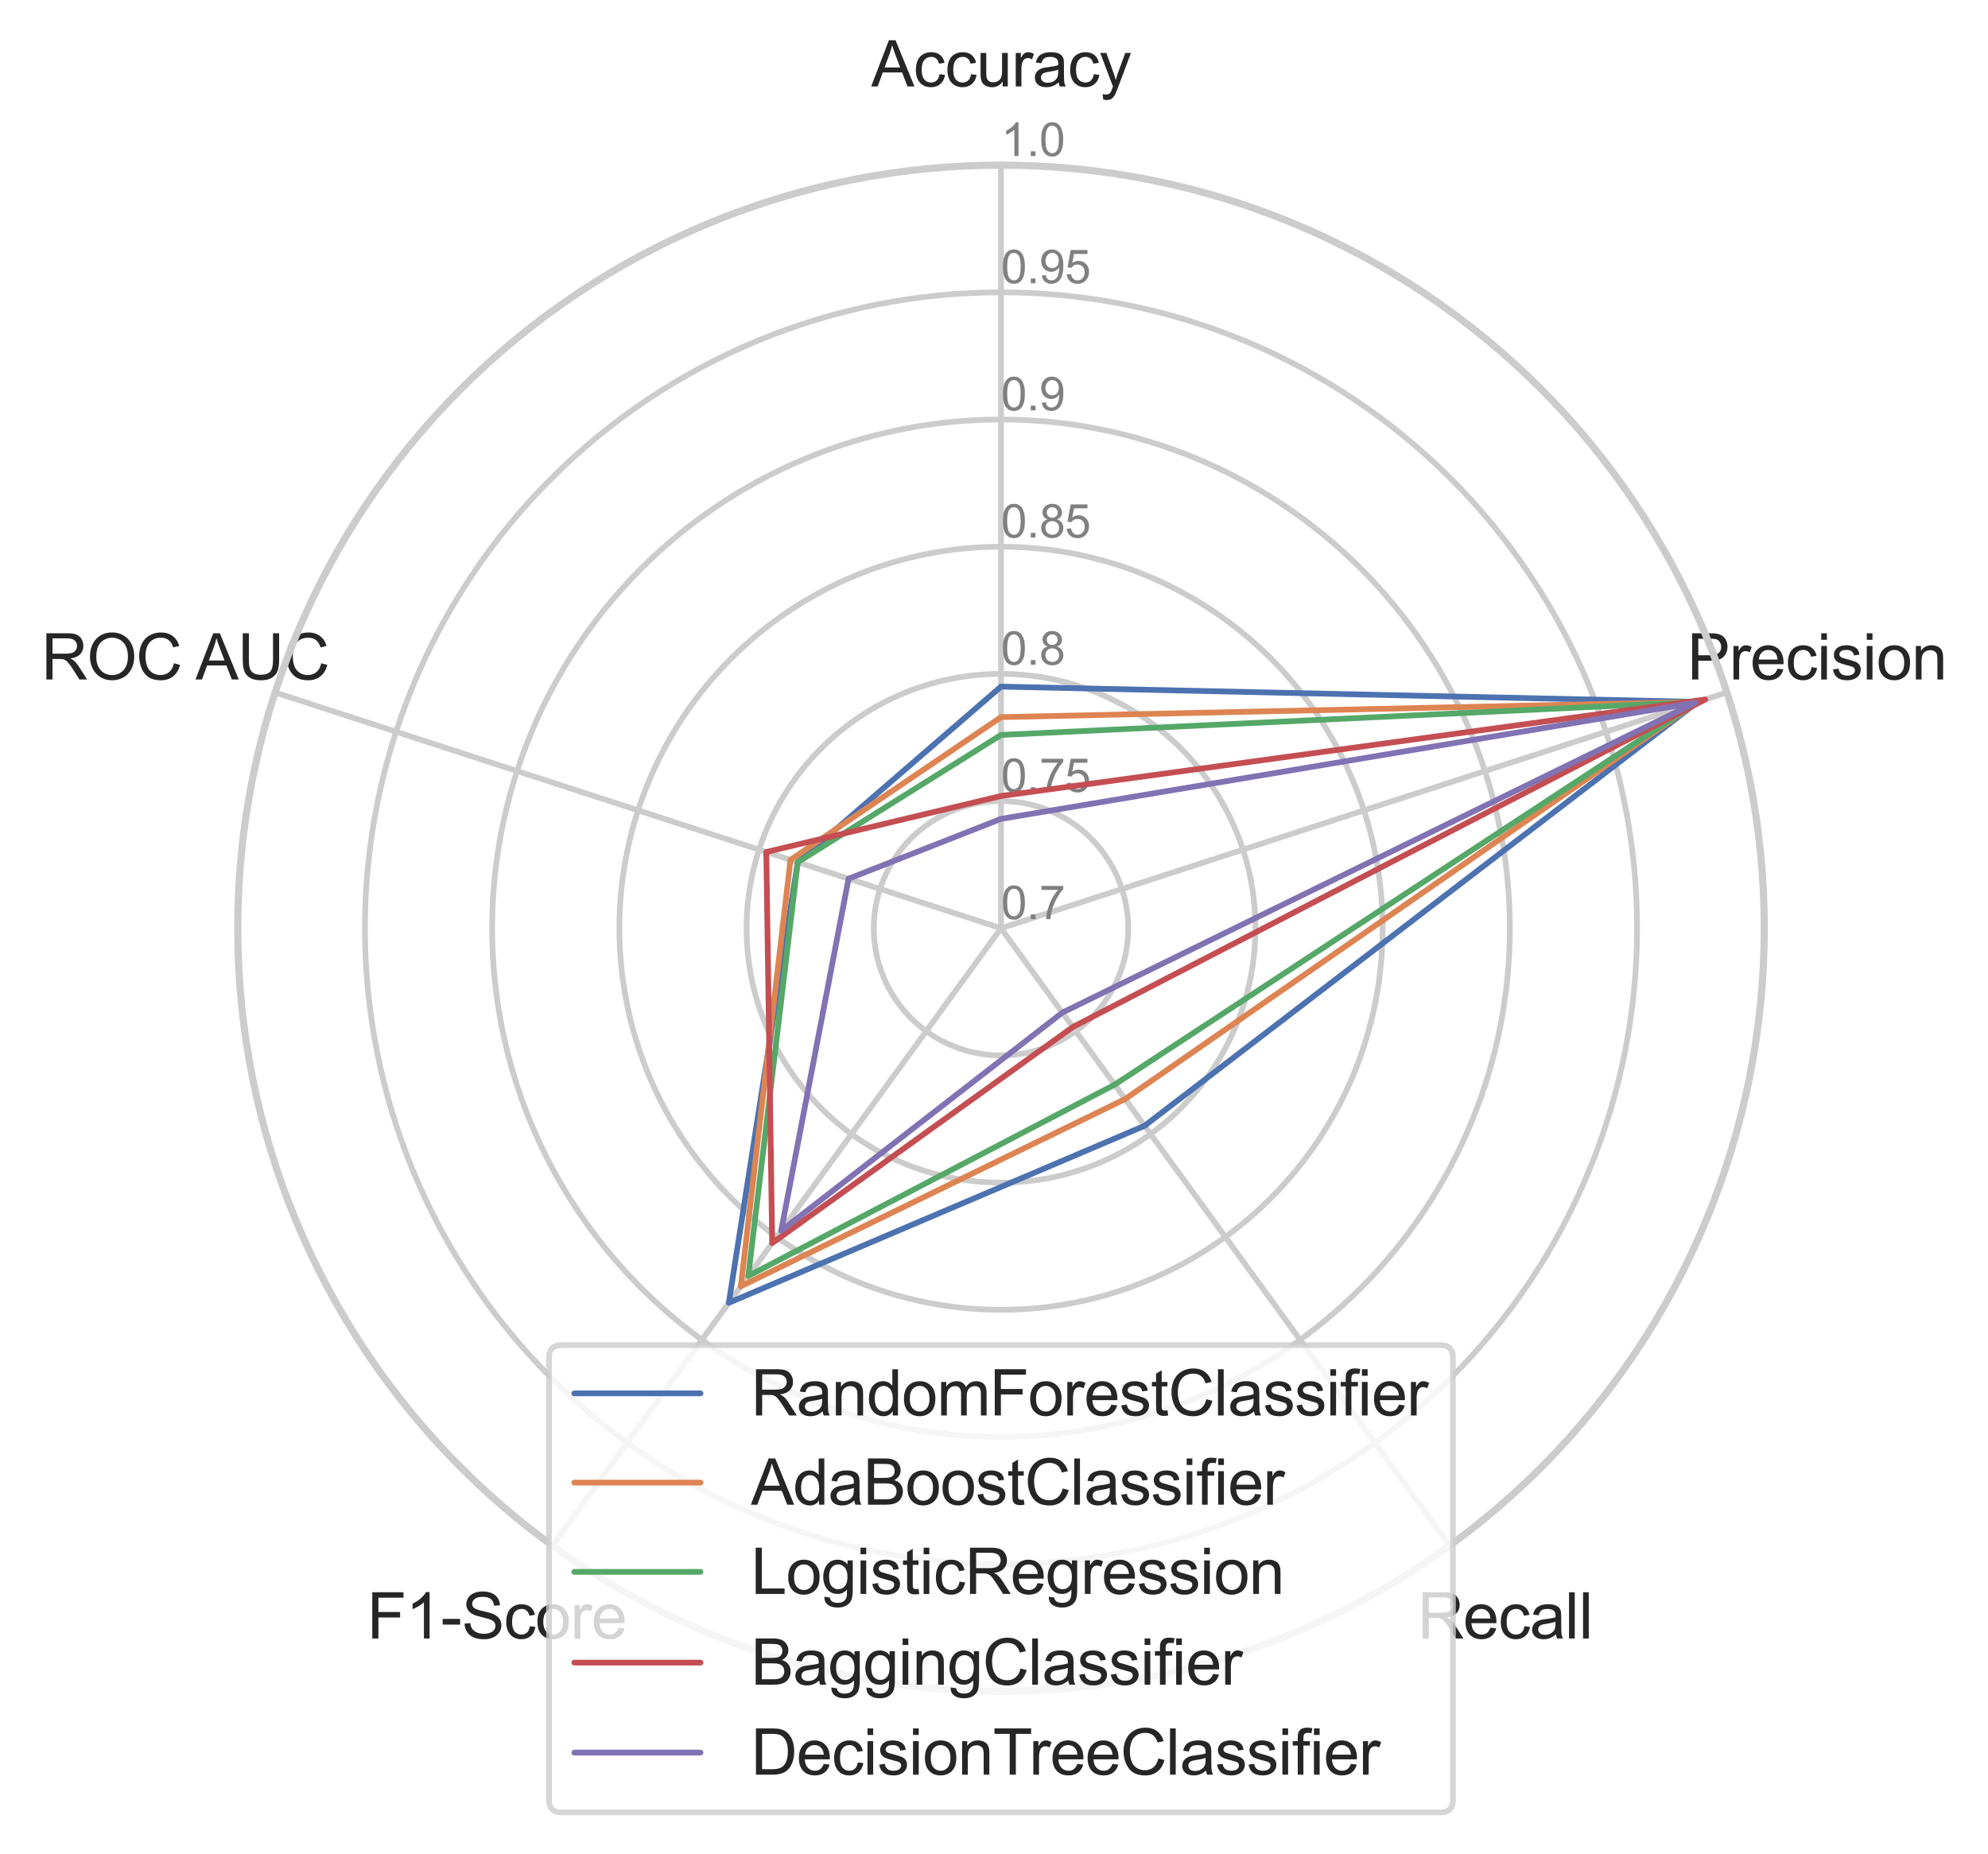<?xml version="1.0" encoding="utf-8" standalone="no"?>
<!DOCTYPE svg PUBLIC "-//W3C//DTD SVG 1.1//EN"
  "http://www.w3.org/Graphics/SVG/1.1/DTD/svg11.dtd">
<svg xmlns:xlink="http://www.w3.org/1999/xlink" width="346.552pt" height="323.218pt" viewBox="0 0 346.552 323.218" xmlns="http://www.w3.org/2000/svg" version="1.1">
 <defs>
  <style type="text/css">*{stroke-linejoin: round; stroke-linecap: butt}</style>
 </defs>
 <g id="figure_1">
  <g id="patch_1">
   <path d="M -0 323.218 
L 346.552 323.218 
L 346.552 0 
L -0 0 
z
" style="fill: #ffffff"/>
  </g>
  <g id="axes_1">
   <g id="patch_2">
    <path d="M 307.552 161.85 
C 307.552 144.378 304.111 127.075 297.424 110.932 
C 290.738 94.789 280.936 80.121 268.581 67.766 
C 256.226 55.41 241.557 45.609 225.415 38.923 
C 209.272 32.236 191.969 28.794 174.496 28.794 
C 157.024 28.794 139.721 32.236 123.578 38.923 
C 107.435 45.609 92.767 55.41 80.412 67.766 
C 68.057 80.121 58.255 94.789 51.569 110.932 
C 44.882 127.075 41.44 144.378 41.44 161.85 
C 41.44 179.323 44.882 196.626 51.569 212.769 
C 58.255 228.911 68.057 243.58 80.412 255.935 
C 92.767 268.29 107.435 278.092 123.578 284.778 
C 139.721 291.465 157.024 294.906 174.496 294.906 
C 191.969 294.906 209.272 291.465 225.415 284.778 
C 241.557 278.092 256.226 268.29 268.581 255.935 
C 280.936 243.58 290.738 228.911 297.424 212.769 
C 304.111 196.626 307.552 179.323 307.552 161.85 
M 174.496 161.85 
C 174.496 161.85 174.496 161.85 174.496 161.85 
C 174.496 161.85 174.496 161.85 174.496 161.85 
C 174.496 161.85 174.496 161.85 174.496 161.85 
C 174.496 161.85 174.496 161.85 174.496 161.85 
C 174.496 161.85 174.496 161.85 174.496 161.85 
C 174.496 161.85 174.496 161.85 174.496 161.85 
C 174.496 161.85 174.496 161.85 174.496 161.85 
C 174.496 161.85 174.496 161.85 174.496 161.85 
C 174.496 161.85 174.496 161.85 174.496 161.85 
C 174.496 161.85 174.496 161.85 174.496 161.85 
C 174.496 161.85 174.496 161.85 174.496 161.85 
C 174.496 161.85 174.496 161.85 174.496 161.85 
C 174.496 161.85 174.496 161.85 174.496 161.85 
C 174.496 161.85 174.496 161.85 174.496 161.85 
C 174.496 161.85 174.496 161.85 174.496 161.85 
C 174.496 161.85 174.496 161.85 174.496 161.85 
M 307.552 161.85 
z
" style="fill: #ffffff"/>
   </g>
   <g id="matplotlib.axis_1">
    <g id="xtick_1">
     <g id="line2d_1">
      <path d="M 174.496 161.85 
L 174.496 28.794 
" clip-path="url(#p4071a02abb)" style="fill: none; stroke: #cccccc; stroke-linecap: round"/>
     </g>
     <g id="text_1">
      <!-- Accuracy -->
      <g style="fill: #262626" transform="translate(151.879 15.074)scale(0.11 -0.11)">
       <defs>
        <path id="ArialMT-41" d="M -9 0 
L 1750 4581 
L 2403 4581 
L 4278 0 
L 3588 0 
L 3053 1388 
L 1138 1388 
L 634 0 
L -9 0 
z
M 1313 1881 
L 2866 1881 
L 2388 3150 
Q 2169 3728 2063 4100 
Q 1975 3659 1816 3225 
L 1313 1881 
z
" transform="scale(0.016)"/>
        <path id="ArialMT-63" d="M 2588 1216 
L 3141 1144 
Q 3050 572 2676 248 
Q 2303 -75 1759 -75 
Q 1078 -75 664 370 
Q 250 816 250 1647 
Q 250 2184 428 2587 
Q 606 2991 970 3192 
Q 1334 3394 1763 3394 
Q 2303 3394 2647 3120 
Q 2991 2847 3088 2344 
L 2541 2259 
Q 2463 2594 2264 2762 
Q 2066 2931 1784 2931 
Q 1359 2931 1093 2626 
Q 828 2322 828 1663 
Q 828 994 1084 691 
Q 1341 388 1753 388 
Q 2084 388 2306 591 
Q 2528 794 2588 1216 
z
" transform="scale(0.016)"/>
        <path id="ArialMT-75" d="M 2597 0 
L 2597 488 
Q 2209 -75 1544 -75 
Q 1250 -75 995 37 
Q 741 150 617 320 
Q 494 491 444 738 
Q 409 903 409 1263 
L 409 3319 
L 972 3319 
L 972 1478 
Q 972 1038 1006 884 
Q 1059 663 1231 536 
Q 1403 409 1656 409 
Q 1909 409 2131 539 
Q 2353 669 2445 892 
Q 2538 1116 2538 1541 
L 2538 3319 
L 3100 3319 
L 3100 0 
L 2597 0 
z
" transform="scale(0.016)"/>
        <path id="ArialMT-72" d="M 416 0 
L 416 3319 
L 922 3319 
L 922 2816 
Q 1116 3169 1280 3281 
Q 1444 3394 1641 3394 
Q 1925 3394 2219 3213 
L 2025 2691 
Q 1819 2813 1613 2813 
Q 1428 2813 1281 2702 
Q 1134 2591 1072 2394 
Q 978 2094 978 1738 
L 978 0 
L 416 0 
z
" transform="scale(0.016)"/>
        <path id="ArialMT-61" d="M 2588 409 
Q 2275 144 1986 34 
Q 1697 -75 1366 -75 
Q 819 -75 525 192 
Q 231 459 231 875 
Q 231 1119 342 1320 
Q 453 1522 633 1644 
Q 813 1766 1038 1828 
Q 1203 1872 1538 1913 
Q 2219 1994 2541 2106 
Q 2544 2222 2544 2253 
Q 2544 2597 2384 2738 
Q 2169 2928 1744 2928 
Q 1347 2928 1158 2789 
Q 969 2650 878 2297 
L 328 2372 
Q 403 2725 575 2942 
Q 747 3159 1072 3276 
Q 1397 3394 1825 3394 
Q 2250 3394 2515 3294 
Q 2781 3194 2906 3042 
Q 3031 2891 3081 2659 
Q 3109 2516 3109 2141 
L 3109 1391 
Q 3109 606 3145 398 
Q 3181 191 3288 0 
L 2700 0 
Q 2613 175 2588 409 
z
M 2541 1666 
Q 2234 1541 1622 1453 
Q 1275 1403 1131 1340 
Q 988 1278 909 1158 
Q 831 1038 831 891 
Q 831 666 1001 516 
Q 1172 366 1500 366 
Q 1825 366 2078 508 
Q 2331 650 2450 897 
Q 2541 1088 2541 1459 
L 2541 1666 
z
" transform="scale(0.016)"/>
        <path id="ArialMT-79" d="M 397 -1278 
L 334 -750 
Q 519 -800 656 -800 
Q 844 -800 956 -737 
Q 1069 -675 1141 -563 
Q 1194 -478 1313 -144 
Q 1328 -97 1363 -6 
L 103 3319 
L 709 3319 
L 1400 1397 
Q 1534 1031 1641 628 
Q 1738 1016 1872 1384 
L 2581 3319 
L 3144 3319 
L 1881 -56 
Q 1678 -603 1566 -809 
Q 1416 -1088 1222 -1217 
Q 1028 -1347 759 -1347 
Q 597 -1347 397 -1278 
z
" transform="scale(0.016)"/>
       </defs>
       <use xlink:href="#ArialMT-41"/>
       <use xlink:href="#ArialMT-63" x="66.699"/>
       <use xlink:href="#ArialMT-63" x="116.699"/>
       <use xlink:href="#ArialMT-75" x="166.699"/>
       <use xlink:href="#ArialMT-72" x="222.314"/>
       <use xlink:href="#ArialMT-61" x="255.615"/>
       <use xlink:href="#ArialMT-63" x="311.23"/>
       <use xlink:href="#ArialMT-79" x="361.23"/>
      </g>
     </g>
    </g>
    <g id="xtick_2">
     <g id="line2d_2">
      <path d="M 174.496 161.85 
L 301.04 120.734 
" clip-path="url(#p4071a02abb)" style="fill: none; stroke: #cccccc; stroke-linecap: round"/>
     </g>
     <g id="text_2">
      <!-- Precision -->
      <g style="fill: #262626" transform="translate(294.113 118.479)scale(0.11 -0.11)">
       <defs>
        <path id="ArialMT-50" d="M 494 0 
L 494 4581 
L 2222 4581 
Q 2678 4581 2919 4538 
Q 3256 4481 3484 4323 
Q 3713 4166 3852 3881 
Q 3991 3597 3991 3256 
Q 3991 2672 3619 2267 
Q 3247 1863 2275 1863 
L 1100 1863 
L 1100 0 
L 494 0 
z
M 1100 2403 
L 2284 2403 
Q 2872 2403 3119 2622 
Q 3366 2841 3366 3238 
Q 3366 3525 3220 3729 
Q 3075 3934 2838 4000 
Q 2684 4041 2272 4041 
L 1100 4041 
L 1100 2403 
z
" transform="scale(0.016)"/>
        <path id="ArialMT-65" d="M 2694 1069 
L 3275 997 
Q 3138 488 2766 206 
Q 2394 -75 1816 -75 
Q 1088 -75 661 373 
Q 234 822 234 1631 
Q 234 2469 665 2931 
Q 1097 3394 1784 3394 
Q 2450 3394 2872 2941 
Q 3294 2488 3294 1666 
Q 3294 1616 3291 1516 
L 816 1516 
Q 847 969 1125 678 
Q 1403 388 1819 388 
Q 2128 388 2347 550 
Q 2566 713 2694 1069 
z
M 847 1978 
L 2700 1978 
Q 2663 2397 2488 2606 
Q 2219 2931 1791 2931 
Q 1403 2931 1139 2672 
Q 875 2413 847 1978 
z
" transform="scale(0.016)"/>
        <path id="ArialMT-69" d="M 425 3934 
L 425 4581 
L 988 4581 
L 988 3934 
L 425 3934 
z
M 425 0 
L 425 3319 
L 988 3319 
L 988 0 
L 425 0 
z
" transform="scale(0.016)"/>
        <path id="ArialMT-73" d="M 197 991 
L 753 1078 
Q 800 744 1014 566 
Q 1228 388 1613 388 
Q 2000 388 2187 545 
Q 2375 703 2375 916 
Q 2375 1106 2209 1216 
Q 2094 1291 1634 1406 
Q 1016 1563 777 1677 
Q 538 1791 414 1992 
Q 291 2194 291 2438 
Q 291 2659 392 2848 
Q 494 3038 669 3163 
Q 800 3259 1026 3326 
Q 1253 3394 1513 3394 
Q 1903 3394 2198 3281 
Q 2494 3169 2634 2976 
Q 2775 2784 2828 2463 
L 2278 2388 
Q 2241 2644 2061 2787 
Q 1881 2931 1553 2931 
Q 1166 2931 1000 2803 
Q 834 2675 834 2503 
Q 834 2394 903 2306 
Q 972 2216 1119 2156 
Q 1203 2125 1616 2013 
Q 2213 1853 2448 1751 
Q 2684 1650 2818 1456 
Q 2953 1263 2953 975 
Q 2953 694 2789 445 
Q 2625 197 2315 61 
Q 2006 -75 1616 -75 
Q 969 -75 630 194 
Q 291 463 197 991 
z
" transform="scale(0.016)"/>
        <path id="ArialMT-6f" d="M 213 1659 
Q 213 2581 725 3025 
Q 1153 3394 1769 3394 
Q 2453 3394 2887 2945 
Q 3322 2497 3322 1706 
Q 3322 1066 3130 698 
Q 2938 331 2570 128 
Q 2203 -75 1769 -75 
Q 1072 -75 642 372 
Q 213 819 213 1659 
z
M 791 1659 
Q 791 1022 1069 705 
Q 1347 388 1769 388 
Q 2188 388 2466 706 
Q 2744 1025 2744 1678 
Q 2744 2294 2464 2611 
Q 2184 2928 1769 2928 
Q 1347 2928 1069 2612 
Q 791 2297 791 1659 
z
" transform="scale(0.016)"/>
        <path id="ArialMT-6e" d="M 422 0 
L 422 3319 
L 928 3319 
L 928 2847 
Q 1294 3394 1984 3394 
Q 2284 3394 2536 3286 
Q 2788 3178 2913 3003 
Q 3038 2828 3088 2588 
Q 3119 2431 3119 2041 
L 3119 0 
L 2556 0 
L 2556 2019 
Q 2556 2363 2490 2533 
Q 2425 2703 2258 2804 
Q 2091 2906 1866 2906 
Q 1506 2906 1245 2678 
Q 984 2450 984 1813 
L 984 0 
L 422 0 
z
" transform="scale(0.016)"/>
       </defs>
       <use xlink:href="#ArialMT-50"/>
       <use xlink:href="#ArialMT-72" x="66.699"/>
       <use xlink:href="#ArialMT-65" x="100"/>
       <use xlink:href="#ArialMT-63" x="155.615"/>
       <use xlink:href="#ArialMT-69" x="205.615"/>
       <use xlink:href="#ArialMT-73" x="227.832"/>
       <use xlink:href="#ArialMT-69" x="277.832"/>
       <use xlink:href="#ArialMT-6f" x="300.049"/>
       <use xlink:href="#ArialMT-6e" x="355.664"/>
      </g>
     </g>
    </g>
    <g id="xtick_3">
     <g id="line2d_3">
      <path d="M 174.496 161.85 
L 252.705 269.495 
" clip-path="url(#p4071a02abb)" style="fill: none; stroke: #cccccc; stroke-linecap: round"/>
     </g>
     <g id="text_3">
      <!-- Recall -->
      <g style="fill: #262626" transform="translate(247.12 285.687)scale(0.11 -0.11)">
       <defs>
        <path id="ArialMT-52" d="M 503 0 
L 503 4581 
L 2534 4581 
Q 3147 4581 3465 4457 
Q 3784 4334 3975 4021 
Q 4166 3709 4166 3331 
Q 4166 2844 3850 2509 
Q 3534 2175 2875 2084 
Q 3116 1969 3241 1856 
Q 3506 1613 3744 1247 
L 4541 0 
L 3778 0 
L 3172 953 
Q 2906 1366 2734 1584 
Q 2563 1803 2427 1890 
Q 2291 1978 2150 2013 
Q 2047 2034 1813 2034 
L 1109 2034 
L 1109 0 
L 503 0 
z
M 1109 2559 
L 2413 2559 
Q 2828 2559 3062 2645 
Q 3297 2731 3419 2920 
Q 3541 3109 3541 3331 
Q 3541 3656 3305 3865 
Q 3069 4075 2559 4075 
L 1109 4075 
L 1109 2559 
z
" transform="scale(0.016)"/>
        <path id="ArialMT-6c" d="M 409 0 
L 409 4581 
L 972 4581 
L 972 0 
L 409 0 
z
" transform="scale(0.016)"/>
       </defs>
       <use xlink:href="#ArialMT-52"/>
       <use xlink:href="#ArialMT-65" x="72.217"/>
       <use xlink:href="#ArialMT-63" x="127.832"/>
       <use xlink:href="#ArialMT-61" x="177.832"/>
       <use xlink:href="#ArialMT-6c" x="233.447"/>
       <use xlink:href="#ArialMT-6c" x="255.664"/>
      </g>
     </g>
    </g>
    <g id="xtick_4">
     <g id="line2d_4">
      <path d="M 174.496 161.85 
L 96.288 269.495 
" clip-path="url(#p4071a02abb)" style="fill: none; stroke: #cccccc; stroke-linecap: round"/>
     </g>
     <g id="text_4">
      <!-- F1-Score -->
      <g style="fill: #262626" transform="translate(63.973 285.687)scale(0.11 -0.11)">
       <defs>
        <path id="ArialMT-46" d="M 525 0 
L 525 4581 
L 3616 4581 
L 3616 4041 
L 1131 4041 
L 1131 2622 
L 3281 2622 
L 3281 2081 
L 1131 2081 
L 1131 0 
L 525 0 
z
" transform="scale(0.016)"/>
        <path id="ArialMT-31" d="M 2384 0 
L 1822 0 
L 1822 3584 
Q 1619 3391 1289 3197 
Q 959 3003 697 2906 
L 697 3450 
Q 1169 3672 1522 3987 
Q 1875 4303 2022 4600 
L 2384 4600 
L 2384 0 
z
" transform="scale(0.016)"/>
        <path id="ArialMT-2d" d="M 203 1375 
L 203 1941 
L 1931 1941 
L 1931 1375 
L 203 1375 
z
" transform="scale(0.016)"/>
        <path id="ArialMT-53" d="M 288 1472 
L 859 1522 
Q 900 1178 1048 958 
Q 1197 738 1509 602 
Q 1822 466 2213 466 
Q 2559 466 2825 569 
Q 3091 672 3220 851 
Q 3350 1031 3350 1244 
Q 3350 1459 3225 1620 
Q 3100 1781 2813 1891 
Q 2628 1963 1997 2114 
Q 1366 2266 1113 2400 
Q 784 2572 623 2826 
Q 463 3081 463 3397 
Q 463 3744 659 4045 
Q 856 4347 1234 4503 
Q 1613 4659 2075 4659 
Q 2584 4659 2973 4495 
Q 3363 4331 3572 4012 
Q 3781 3694 3797 3291 
L 3216 3247 
Q 3169 3681 2898 3903 
Q 2628 4125 2100 4125 
Q 1550 4125 1298 3923 
Q 1047 3722 1047 3438 
Q 1047 3191 1225 3031 
Q 1400 2872 2139 2705 
Q 2878 2538 3153 2413 
Q 3553 2228 3743 1945 
Q 3934 1663 3934 1294 
Q 3934 928 3725 604 
Q 3516 281 3123 101 
Q 2731 -78 2241 -78 
Q 1619 -78 1198 103 
Q 778 284 539 648 
Q 300 1013 288 1472 
z
" transform="scale(0.016)"/>
       </defs>
       <use xlink:href="#ArialMT-46"/>
       <use xlink:href="#ArialMT-31" x="61.084"/>
       <use xlink:href="#ArialMT-2d" x="116.699"/>
       <use xlink:href="#ArialMT-53" x="150"/>
       <use xlink:href="#ArialMT-63" x="216.699"/>
       <use xlink:href="#ArialMT-6f" x="266.699"/>
       <use xlink:href="#ArialMT-72" x="322.314"/>
       <use xlink:href="#ArialMT-65" x="355.615"/>
      </g>
     </g>
    </g>
    <g id="xtick_5">
     <g id="line2d_5">
      <path d="M 174.496 161.85 
L 47.953 120.734 
" clip-path="url(#p4071a02abb)" style="fill: none; stroke: #cccccc; stroke-linecap: round"/>
     </g>
     <g id="text_5">
      <!-- ROC AUC -->
      <g style="fill: #262626" transform="translate(7.2 118.479)scale(0.11 -0.11)">
       <defs>
        <path id="ArialMT-4f" d="M 309 2231 
Q 309 3372 921 4017 
Q 1534 4663 2503 4663 
Q 3138 4663 3647 4359 
Q 4156 4056 4423 3514 
Q 4691 2972 4691 2284 
Q 4691 1588 4409 1038 
Q 4128 488 3612 205 
Q 3097 -78 2500 -78 
Q 1853 -78 1343 234 
Q 834 547 571 1087 
Q 309 1628 309 2231 
z
M 934 2222 
Q 934 1394 1379 917 
Q 1825 441 2497 441 
Q 3181 441 3623 922 
Q 4066 1403 4066 2288 
Q 4066 2847 3877 3264 
Q 3688 3681 3323 3911 
Q 2959 4141 2506 4141 
Q 1863 4141 1398 3698 
Q 934 3256 934 2222 
z
" transform="scale(0.016)"/>
        <path id="ArialMT-43" d="M 3763 1606 
L 4369 1453 
Q 4178 706 3683 314 
Q 3188 -78 2472 -78 
Q 1731 -78 1267 223 
Q 803 525 561 1097 
Q 319 1669 319 2325 
Q 319 3041 592 3573 
Q 866 4106 1370 4382 
Q 1875 4659 2481 4659 
Q 3169 4659 3637 4309 
Q 4106 3959 4291 3325 
L 3694 3184 
Q 3534 3684 3231 3912 
Q 2928 4141 2469 4141 
Q 1941 4141 1586 3887 
Q 1231 3634 1087 3207 
Q 944 2781 944 2328 
Q 944 1744 1114 1308 
Q 1284 872 1643 656 
Q 2003 441 2422 441 
Q 2931 441 3284 734 
Q 3638 1028 3763 1606 
z
" transform="scale(0.016)"/>
        <path id="ArialMT-20" transform="scale(0.016)"/>
        <path id="ArialMT-55" d="M 3500 4581 
L 4106 4581 
L 4106 1934 
Q 4106 1244 3950 837 
Q 3794 431 3386 176 
Q 2978 -78 2316 -78 
Q 1672 -78 1262 144 
Q 853 366 678 786 
Q 503 1206 503 1934 
L 503 4581 
L 1109 4581 
L 1109 1938 
Q 1109 1341 1220 1058 
Q 1331 775 1601 622 
Q 1872 469 2263 469 
Q 2931 469 3215 772 
Q 3500 1075 3500 1938 
L 3500 4581 
z
" transform="scale(0.016)"/>
       </defs>
       <use xlink:href="#ArialMT-52"/>
       <use xlink:href="#ArialMT-4f" x="72.217"/>
       <use xlink:href="#ArialMT-43" x="150"/>
       <use xlink:href="#ArialMT-20" x="222.217"/>
       <use xlink:href="#ArialMT-41" x="244.5"/>
       <use xlink:href="#ArialMT-55" x="311.199"/>
       <use xlink:href="#ArialMT-43" x="383.416"/>
      </g>
     </g>
    </g>
   </g>
   <g id="matplotlib.axis_2">
    <g id="ytick_1">
     <g id="line2d_6">
      <path d="M 174.496 161.85 
C 174.496 161.85 174.496 161.85 174.496 161.85 
C 174.496 161.85 174.496 161.85 174.496 161.85 
C 174.496 161.85 174.496 161.85 174.496 161.85 
C 174.496 161.85 174.496 161.85 174.496 161.85 
C 174.496 161.85 174.496 161.85 174.496 161.85 
C 174.496 161.85 174.496 161.85 174.496 161.85 
C 174.496 161.85 174.496 161.85 174.496 161.85 
C 174.496 161.85 174.496 161.85 174.496 161.85 
C 174.496 161.85 174.496 161.85 174.496 161.85 
C 174.496 161.85 174.496 161.85 174.496 161.85 
C 174.496 161.85 174.496 161.85 174.496 161.85 
C 174.496 161.85 174.496 161.85 174.496 161.85 
C 174.496 161.85 174.496 161.85 174.496 161.85 
C 174.496 161.85 174.496 161.85 174.496 161.85 
C 174.496 161.85 174.496 161.85 174.496 161.85 
C 174.496 161.85 174.496 161.85 174.496 161.85 
" clip-path="url(#p4071a02abb)" style="fill: none; stroke: #cccccc; stroke-linecap: round"/>
     </g>
     <g id="text_6">
      <!-- 0.7 -->
      <g style="fill: #808080" transform="translate(174.496 160.26)scale(0.08 -0.08)">
       <defs>
        <path id="ArialMT-30" d="M 266 2259 
Q 266 3072 433 3567 
Q 600 4063 929 4331 
Q 1259 4600 1759 4600 
Q 2128 4600 2406 4451 
Q 2684 4303 2865 4023 
Q 3047 3744 3150 3342 
Q 3253 2941 3253 2259 
Q 3253 1453 3087 958 
Q 2922 463 2592 192 
Q 2263 -78 1759 -78 
Q 1097 -78 719 397 
Q 266 969 266 2259 
z
M 844 2259 
Q 844 1131 1108 757 
Q 1372 384 1759 384 
Q 2147 384 2411 759 
Q 2675 1134 2675 2259 
Q 2675 3391 2411 3762 
Q 2147 4134 1753 4134 
Q 1366 4134 1134 3806 
Q 844 3388 844 2259 
z
" transform="scale(0.016)"/>
        <path id="ArialMT-2e" d="M 581 0 
L 581 641 
L 1222 641 
L 1222 0 
L 581 0 
z
" transform="scale(0.016)"/>
        <path id="ArialMT-37" d="M 303 3981 
L 303 4522 
L 3269 4522 
L 3269 4084 
Q 2831 3619 2401 2847 
Q 1972 2075 1738 1259 
Q 1569 684 1522 0 
L 944 0 
Q 953 541 1156 1306 
Q 1359 2072 1739 2783 
Q 2119 3494 2547 3981 
L 303 3981 
z
" transform="scale(0.016)"/>
       </defs>
       <use xlink:href="#ArialMT-30"/>
       <use xlink:href="#ArialMT-2e" x="55.615"/>
       <use xlink:href="#ArialMT-37" x="83.398"/>
      </g>
     </g>
    </g>
    <g id="ytick_2">
     <g id="line2d_7">
      <path d="M 174.496 139.674 
C 177.409 139.674 180.292 140.248 182.983 141.362 
C 185.673 142.477 188.118 144.11 190.177 146.17 
C 192.236 148.229 193.87 150.674 194.984 153.364 
C 196.099 156.054 196.672 158.938 196.672 161.85 
C 196.672 164.763 196.099 167.646 194.984 170.337 
C 193.87 173.027 192.236 175.472 190.177 177.531 
C 188.118 179.59 185.673 181.224 182.983 182.338 
C 180.292 183.453 177.409 184.026 174.496 184.026 
C 171.584 184.026 168.701 183.453 166.01 182.338 
C 163.32 181.224 160.875 179.59 158.816 177.531 
C 156.756 175.472 155.123 173.027 154.008 170.337 
C 152.894 167.646 152.32 164.763 152.32 161.85 
C 152.32 158.938 152.894 156.054 154.008 153.364 
C 155.123 150.674 156.756 148.229 158.816 146.17 
C 160.875 144.11 163.32 142.477 166.01 141.362 
C 168.701 140.248 171.584 139.674 174.496 139.674 
" clip-path="url(#p4071a02abb)" style="fill: none; stroke: #cccccc; stroke-linecap: round"/>
     </g>
     <g id="text_7">
      <!-- 0.75 -->
      <g style="fill: #808080" transform="translate(174.496 138.084)scale(0.08 -0.08)">
       <defs>
        <path id="ArialMT-35" d="M 266 1200 
L 856 1250 
Q 922 819 1161 601 
Q 1400 384 1738 384 
Q 2144 384 2425 690 
Q 2706 997 2706 1503 
Q 2706 1984 2436 2262 
Q 2166 2541 1728 2541 
Q 1456 2541 1237 2417 
Q 1019 2294 894 2097 
L 366 2166 
L 809 4519 
L 3088 4519 
L 3088 3981 
L 1259 3981 
L 1013 2750 
Q 1425 3038 1878 3038 
Q 2478 3038 2890 2622 
Q 3303 2206 3303 1553 
Q 3303 931 2941 478 
Q 2500 -78 1738 -78 
Q 1113 -78 717 272 
Q 322 622 266 1200 
z
" transform="scale(0.016)"/>
       </defs>
       <use xlink:href="#ArialMT-30"/>
       <use xlink:href="#ArialMT-2e" x="55.615"/>
       <use xlink:href="#ArialMT-37" x="83.398"/>
       <use xlink:href="#ArialMT-35" x="139.014"/>
      </g>
     </g>
    </g>
    <g id="ytick_3">
     <g id="line2d_8">
      <path d="M 174.496 117.498 
C 180.321 117.498 186.088 118.646 191.469 120.874 
C 196.85 123.103 201.74 126.37 205.858 130.489 
C 209.976 134.607 213.244 139.497 215.472 144.878 
C 217.701 150.259 218.848 156.026 218.848 161.85 
C 218.848 167.675 217.701 173.442 215.472 178.823 
C 213.244 184.204 209.976 189.094 205.858 193.212 
C 201.74 197.33 196.85 200.597 191.469 202.826 
C 186.088 205.055 180.321 206.202 174.496 206.202 
C 168.672 206.202 162.905 205.055 157.524 202.826 
C 152.143 200.597 147.253 197.33 143.135 193.212 
C 139.016 189.094 135.749 184.204 133.521 178.823 
C 131.292 173.442 130.144 167.675 130.144 161.85 
C 130.144 156.026 131.292 150.259 133.521 144.878 
C 135.749 139.497 139.016 134.607 143.135 130.489 
C 147.253 126.37 152.143 123.103 157.524 120.874 
C 162.905 118.646 168.672 117.498 174.496 117.498 
" clip-path="url(#p4071a02abb)" style="fill: none; stroke: #cccccc; stroke-linecap: round"/>
     </g>
     <g id="text_8">
      <!-- 0.8 -->
      <g style="fill: #808080" transform="translate(174.496 115.908)scale(0.08 -0.08)">
       <defs>
        <path id="ArialMT-38" d="M 1131 2484 
Q 781 2613 612 2850 
Q 444 3088 444 3419 
Q 444 3919 803 4259 
Q 1163 4600 1759 4600 
Q 2359 4600 2725 4251 
Q 3091 3903 3091 3403 
Q 3091 3084 2923 2848 
Q 2756 2613 2416 2484 
Q 2838 2347 3058 2040 
Q 3278 1734 3278 1309 
Q 3278 722 2862 322 
Q 2447 -78 1769 -78 
Q 1091 -78 675 323 
Q 259 725 259 1325 
Q 259 1772 486 2073 
Q 713 2375 1131 2484 
z
M 1019 3438 
Q 1019 3113 1228 2906 
Q 1438 2700 1772 2700 
Q 2097 2700 2305 2904 
Q 2513 3109 2513 3406 
Q 2513 3716 2298 3927 
Q 2084 4138 1766 4138 
Q 1444 4138 1231 3931 
Q 1019 3725 1019 3438 
z
M 838 1322 
Q 838 1081 952 856 
Q 1066 631 1291 507 
Q 1516 384 1775 384 
Q 2178 384 2440 643 
Q 2703 903 2703 1303 
Q 2703 1709 2433 1975 
Q 2163 2241 1756 2241 
Q 1359 2241 1098 1978 
Q 838 1716 838 1322 
z
" transform="scale(0.016)"/>
       </defs>
       <use xlink:href="#ArialMT-30"/>
       <use xlink:href="#ArialMT-2e" x="55.615"/>
       <use xlink:href="#ArialMT-38" x="83.398"/>
      </g>
     </g>
    </g>
    <g id="ytick_4">
     <g id="line2d_9">
      <path d="M 174.496 95.322 
C 183.233 95.322 191.884 97.043 199.956 100.387 
C 208.027 103.73 215.361 108.63 221.539 114.808 
C 227.716 120.986 232.617 128.32 235.96 136.391 
C 239.304 144.463 241.024 153.114 241.024 161.85 
C 241.024 170.587 239.304 179.238 235.96 187.31 
C 232.617 195.381 227.716 202.715 221.539 208.893 
C 215.361 215.07 208.027 219.971 199.956 223.314 
C 191.884 226.657 183.233 228.378 174.496 228.378 
C 165.76 228.378 157.109 226.657 149.037 223.314 
C 140.966 219.971 133.632 215.07 127.454 208.893 
C 121.276 202.715 116.376 195.381 113.033 187.31 
C 109.689 179.238 107.968 170.587 107.968 161.85 
C 107.968 153.114 109.689 144.463 113.033 136.391 
C 116.376 128.32 121.276 120.986 127.454 114.808 
C 133.632 108.63 140.966 103.73 149.037 100.387 
C 157.109 97.043 165.76 95.322 174.496 95.322 
" clip-path="url(#p4071a02abb)" style="fill: none; stroke: #cccccc; stroke-linecap: round"/>
     </g>
     <g id="text_9">
      <!-- 0.85 -->
      <g style="fill: #808080" transform="translate(174.496 93.732)scale(0.08 -0.08)">
       <use xlink:href="#ArialMT-30"/>
       <use xlink:href="#ArialMT-2e" x="55.615"/>
       <use xlink:href="#ArialMT-38" x="83.398"/>
       <use xlink:href="#ArialMT-35" x="139.014"/>
      </g>
     </g>
    </g>
    <g id="ytick_5">
     <g id="line2d_10">
      <path d="M 174.496 73.146 
C 186.145 73.146 197.68 75.441 208.442 79.899 
C 219.204 84.356 228.983 90.89 237.22 99.127 
C 245.456 107.364 251.991 117.143 256.448 127.905 
C 260.906 138.667 263.2 150.202 263.2 161.85 
C 263.2 173.499 260.906 185.034 256.448 195.796 
C 251.991 206.558 245.456 216.337 237.22 224.574 
C 228.983 232.81 219.204 239.344 208.442 243.802 
C 197.68 248.26 186.145 250.554 174.496 250.554 
C 162.848 250.554 151.313 248.26 140.551 243.802 
C 129.789 239.344 120.01 232.81 111.773 224.574 
C 103.537 216.337 97.002 206.558 92.545 195.796 
C 88.087 185.034 85.792 173.499 85.792 161.85 
C 85.792 150.202 88.087 138.667 92.545 127.905 
C 97.002 117.143 103.537 107.364 111.773 99.127 
C 120.01 90.89 129.789 84.356 140.551 79.899 
C 151.313 75.441 162.848 73.146 174.496 73.146 
" clip-path="url(#p4071a02abb)" style="fill: none; stroke: #cccccc; stroke-linecap: round"/>
     </g>
     <g id="text_10">
      <!-- 0.9 -->
      <g style="fill: #808080" transform="translate(174.496 71.556)scale(0.08 -0.08)">
       <defs>
        <path id="ArialMT-39" d="M 350 1059 
L 891 1109 
Q 959 728 1153 556 
Q 1347 384 1650 384 
Q 1909 384 2104 503 
Q 2300 622 2425 820 
Q 2550 1019 2634 1356 
Q 2719 1694 2719 2044 
Q 2719 2081 2716 2156 
Q 2547 1888 2255 1720 
Q 1963 1553 1622 1553 
Q 1053 1553 659 1965 
Q 266 2378 266 3053 
Q 266 3750 677 4175 
Q 1088 4600 1706 4600 
Q 2153 4600 2523 4359 
Q 2894 4119 3086 3673 
Q 3278 3228 3278 2384 
Q 3278 1506 3087 986 
Q 2897 466 2520 194 
Q 2144 -78 1638 -78 
Q 1100 -78 759 220 
Q 419 519 350 1059 
z
M 2653 3081 
Q 2653 3566 2395 3850 
Q 2138 4134 1775 4134 
Q 1400 4134 1122 3828 
Q 844 3522 844 3034 
Q 844 2597 1108 2323 
Q 1372 2050 1759 2050 
Q 2150 2050 2401 2323 
Q 2653 2597 2653 3081 
z
" transform="scale(0.016)"/>
       </defs>
       <use xlink:href="#ArialMT-30"/>
       <use xlink:href="#ArialMT-2e" x="55.615"/>
       <use xlink:href="#ArialMT-39" x="83.398"/>
      </g>
     </g>
    </g>
    <g id="ytick_6">
     <g id="line2d_11">
      <path d="M 174.496 50.97 
C 189.057 50.97 203.476 53.839 216.928 59.411 
C 230.381 64.983 242.605 73.15 252.9 83.446 
C 263.196 93.742 271.364 105.966 276.936 119.418 
C 282.508 132.871 285.376 147.29 285.376 161.85 
C 285.376 176.411 282.508 190.83 276.936 204.282 
C 271.364 217.735 263.196 229.958 252.9 240.254 
C 242.605 250.55 230.381 258.718 216.928 264.29 
C 203.476 269.862 189.057 272.73 174.496 272.73 
C 159.936 272.73 145.517 269.862 132.065 264.29 
C 118.612 258.718 106.388 250.55 96.092 240.254 
C 85.797 229.958 77.629 217.735 72.057 204.282 
C 66.485 190.83 63.616 176.411 63.616 161.85 
C 63.616 147.29 66.485 132.871 72.057 119.418 
C 77.629 105.966 85.797 93.742 96.092 83.446 
C 106.388 73.15 118.612 64.983 132.065 59.411 
C 145.517 53.839 159.936 50.97 174.496 50.97 
" clip-path="url(#p4071a02abb)" style="fill: none; stroke: #cccccc; stroke-linecap: round"/>
     </g>
     <g id="text_11">
      <!-- 0.95 -->
      <g style="fill: #808080" transform="translate(174.496 49.38)scale(0.08 -0.08)">
       <use xlink:href="#ArialMT-30"/>
       <use xlink:href="#ArialMT-2e" x="55.615"/>
       <use xlink:href="#ArialMT-39" x="83.398"/>
       <use xlink:href="#ArialMT-35" x="139.014"/>
      </g>
     </g>
    </g>
    <g id="ytick_7">
     <g id="line2d_12">
      <path d="M 174.496 28.794 
C 191.969 28.794 209.272 32.236 225.415 38.923 
C 241.557 45.609 256.226 55.41 268.581 67.766 
C 280.936 80.121 290.738 94.789 297.424 110.932 
C 304.111 127.075 307.552 144.378 307.552 161.85 
C 307.552 179.323 304.111 196.626 297.424 212.769 
C 290.738 228.911 280.936 243.58 268.581 255.935 
C 256.226 268.29 241.557 278.092 225.415 284.778 
C 209.272 291.465 191.969 294.906 174.496 294.906 
C 157.024 294.906 139.721 291.465 123.578 284.778 
C 107.435 278.092 92.767 268.29 80.412 255.935 
C 68.057 243.58 58.255 228.911 51.569 212.769 
C 44.882 196.626 41.44 179.323 41.44 161.85 
C 41.44 144.378 44.882 127.075 51.569 110.932 
C 58.255 94.789 68.057 80.121 80.412 67.766 
C 92.767 55.41 107.435 45.609 123.578 38.923 
C 139.721 32.236 157.024 28.794 174.496 28.794 
" clip-path="url(#p4071a02abb)" style="fill: none; stroke: #cccccc; stroke-linecap: round"/>
     </g>
     <g id="text_12">
      <!-- 1.0 -->
      <g style="fill: #808080" transform="translate(174.496 27.204)scale(0.08 -0.08)">
       <use xlink:href="#ArialMT-31"/>
       <use xlink:href="#ArialMT-2e" x="55.615"/>
       <use xlink:href="#ArialMT-30" x="83.398"/>
      </g>
     </g>
    </g>
   </g>
   <g id="line2d_13">
    <path d="M 174.496 119.716 
L 295.978 122.378 
L 199.523 196.297 
L 127.05 227.155 
L 139.064 150.338 
L 174.496 119.716 
" clip-path="url(#p4071a02abb)" style="fill: none; stroke: #4c72b0; stroke-linecap: round"/>
   </g>
   <g id="line2d_14">
    <path d="M 174.496 125.038 
L 295.978 122.378 
L 196.134 191.632 
L 129.136 224.284 
L 137.799 149.927 
L 174.496 125.038 
" clip-path="url(#p4071a02abb)" style="fill: none; stroke: #dd8452; stroke-linecap: round"/>
   </g>
   <g id="line2d_15">
    <path d="M 174.496 128.143 
L 295.978 122.378 
L 194.309 189.12 
L 130.439 222.49 
L 139.064 150.338 
L 174.496 128.143 
" clip-path="url(#p4071a02abb)" style="fill: none; stroke: #55a868; stroke-linecap: round"/>
   </g>
   <g id="line2d_16">
    <path d="M 174.496 138.787 
L 297.244 121.967 
L 187.01 179.074 
L 134.61 216.749 
L 133.581 148.556 
L 174.496 138.787 
" clip-path="url(#p4071a02abb)" style="fill: none; stroke: #c44e52; stroke-linecap: round"/>
   </g>
   <g id="line2d_17">
    <path d="M 174.496 142.779 
L 295.557 122.516 
L 185.185 176.562 
L 136.174 214.596 
L 147.922 153.216 
L 174.496 142.779 
" clip-path="url(#p4071a02abb)" style="fill: none; stroke: #8172b3; stroke-linecap: round"/>
   </g>
   <g id="patch_3">
    <path d="M 174.496 28.794 
C 157.024 28.794 139.721 32.236 123.578 38.923 
C 107.435 45.609 92.767 55.41 80.412 67.766 
C 68.057 80.121 58.255 94.789 51.569 110.932 
C 44.882 127.075 41.44 144.378 41.44 161.85 
C 41.44 179.323 44.882 196.626 51.569 212.769 
C 58.255 228.911 68.057 243.58 80.412 255.935 
C 92.767 268.29 107.435 278.092 123.578 284.778 
C 139.721 291.465 157.024 294.906 174.496 294.906 
C 191.969 294.906 209.272 291.465 225.415 284.778 
C 241.557 278.092 256.226 268.29 268.581 255.935 
C 280.936 243.58 290.738 228.911 297.424 212.769 
C 304.111 196.626 307.552 179.323 307.552 161.85 
C 307.552 144.378 304.111 127.075 297.424 110.932 
C 290.738 94.789 280.936 80.121 268.581 67.766 
C 256.226 55.41 241.557 45.609 225.415 38.923 
C 209.272 32.236 191.969 28.794 174.496 28.794 
" style="fill: none; stroke: #cccccc; stroke-width: 1.25; stroke-linejoin: miter; stroke-linecap: square"/>
   </g>
   <g id="legend_1">
    <g id="patch_4">
     <path d="M 97.909 316.018 
L 251.084 316.018 
Q 253.284 316.018 253.284 313.818 
L 253.284 236.726 
Q 253.284 234.526 251.084 234.526 
L 97.909 234.526 
Q 95.709 234.526 95.709 236.726 
L 95.709 313.818 
Q 95.709 316.018 97.909 316.018 
z
" style="fill: #ffffff; opacity: 0.8; stroke: #cccccc; stroke-linejoin: miter"/>
    </g>
    <g id="line2d_18">
     <path d="M 100.109 242.95 
L 111.109 242.95 
L 122.109 242.95 
" style="fill: none; stroke: #4c72b0; stroke-linecap: round"/>
    </g>
    <g id="text_13">
     <!-- RandomForestClassifier -->
     <g style="fill: #262626" transform="translate(130.909 246.8)scale(0.11 -0.11)">
      <defs>
       <path id="ArialMT-64" d="M 2575 0 
L 2575 419 
Q 2259 -75 1647 -75 
Q 1250 -75 917 144 
Q 584 363 401 755 
Q 219 1147 219 1656 
Q 219 2153 384 2558 
Q 550 2963 881 3178 
Q 1213 3394 1622 3394 
Q 1922 3394 2156 3267 
Q 2391 3141 2538 2938 
L 2538 4581 
L 3097 4581 
L 3097 0 
L 2575 0 
z
M 797 1656 
Q 797 1019 1065 703 
Q 1334 388 1700 388 
Q 2069 388 2326 689 
Q 2584 991 2584 1609 
Q 2584 2291 2321 2609 
Q 2059 2928 1675 2928 
Q 1300 2928 1048 2622 
Q 797 2316 797 1656 
z
" transform="scale(0.016)"/>
       <path id="ArialMT-6d" d="M 422 0 
L 422 3319 
L 925 3319 
L 925 2853 
Q 1081 3097 1340 3245 
Q 1600 3394 1931 3394 
Q 2300 3394 2536 3241 
Q 2772 3088 2869 2813 
Q 3263 3394 3894 3394 
Q 4388 3394 4653 3120 
Q 4919 2847 4919 2278 
L 4919 0 
L 4359 0 
L 4359 2091 
Q 4359 2428 4304 2576 
Q 4250 2725 4106 2815 
Q 3963 2906 3769 2906 
Q 3419 2906 3187 2673 
Q 2956 2441 2956 1928 
L 2956 0 
L 2394 0 
L 2394 2156 
Q 2394 2531 2256 2718 
Q 2119 2906 1806 2906 
Q 1569 2906 1367 2781 
Q 1166 2656 1075 2415 
Q 984 2175 984 1722 
L 984 0 
L 422 0 
z
" transform="scale(0.016)"/>
       <path id="ArialMT-74" d="M 1650 503 
L 1731 6 
Q 1494 -44 1306 -44 
Q 1000 -44 831 53 
Q 663 150 594 308 
Q 525 466 525 972 
L 525 2881 
L 113 2881 
L 113 3319 
L 525 3319 
L 525 4141 
L 1084 4478 
L 1084 3319 
L 1650 3319 
L 1650 2881 
L 1084 2881 
L 1084 941 
Q 1084 700 1114 631 
Q 1144 563 1211 522 
Q 1278 481 1403 481 
Q 1497 481 1650 503 
z
" transform="scale(0.016)"/>
       <path id="ArialMT-66" d="M 556 0 
L 556 2881 
L 59 2881 
L 59 3319 
L 556 3319 
L 556 3672 
Q 556 4006 616 4169 
Q 697 4388 901 4523 
Q 1106 4659 1475 4659 
Q 1713 4659 2000 4603 
L 1916 4113 
Q 1741 4144 1584 4144 
Q 1328 4144 1222 4034 
Q 1116 3925 1116 3625 
L 1116 3319 
L 1763 3319 
L 1763 2881 
L 1116 2881 
L 1116 0 
L 556 0 
z
" transform="scale(0.016)"/>
      </defs>
      <use xlink:href="#ArialMT-52"/>
      <use xlink:href="#ArialMT-61" x="72.217"/>
      <use xlink:href="#ArialMT-6e" x="127.832"/>
      <use xlink:href="#ArialMT-64" x="183.447"/>
      <use xlink:href="#ArialMT-6f" x="239.062"/>
      <use xlink:href="#ArialMT-6d" x="294.678"/>
      <use xlink:href="#ArialMT-46" x="377.979"/>
      <use xlink:href="#ArialMT-6f" x="439.062"/>
      <use xlink:href="#ArialMT-72" x="494.678"/>
      <use xlink:href="#ArialMT-65" x="527.979"/>
      <use xlink:href="#ArialMT-73" x="583.594"/>
      <use xlink:href="#ArialMT-74" x="633.594"/>
      <use xlink:href="#ArialMT-43" x="661.377"/>
      <use xlink:href="#ArialMT-6c" x="733.594"/>
      <use xlink:href="#ArialMT-61" x="755.811"/>
      <use xlink:href="#ArialMT-73" x="811.426"/>
      <use xlink:href="#ArialMT-73" x="861.426"/>
      <use xlink:href="#ArialMT-69" x="911.426"/>
      <use xlink:href="#ArialMT-66" x="933.643"/>
      <use xlink:href="#ArialMT-69" x="961.426"/>
      <use xlink:href="#ArialMT-65" x="983.643"/>
      <use xlink:href="#ArialMT-72" x="1039.258"/>
     </g>
    </g>
    <g id="line2d_19">
     <path d="M 100.109 258.51 
L 111.109 258.51 
L 122.109 258.51 
" style="fill: none; stroke: #dd8452; stroke-linecap: round"/>
    </g>
    <g id="text_14">
     <!-- AdaBoostClassifier -->
     <g style="fill: #262626" transform="translate(130.909 262.36)scale(0.11 -0.11)">
      <defs>
       <path id="ArialMT-42" d="M 469 0 
L 469 4581 
L 2188 4581 
Q 2713 4581 3030 4442 
Q 3347 4303 3526 4014 
Q 3706 3725 3706 3409 
Q 3706 3116 3547 2856 
Q 3388 2597 3066 2438 
Q 3481 2316 3704 2022 
Q 3928 1728 3928 1328 
Q 3928 1006 3792 729 
Q 3656 453 3456 303 
Q 3256 153 2954 76 
Q 2653 0 2216 0 
L 469 0 
z
M 1075 2656 
L 2066 2656 
Q 2469 2656 2644 2709 
Q 2875 2778 2992 2937 
Q 3109 3097 3109 3338 
Q 3109 3566 3000 3739 
Q 2891 3913 2687 3977 
Q 2484 4041 1991 4041 
L 1075 4041 
L 1075 2656 
z
M 1075 541 
L 2216 541 
Q 2509 541 2628 563 
Q 2838 600 2978 687 
Q 3119 775 3209 942 
Q 3300 1109 3300 1328 
Q 3300 1584 3169 1773 
Q 3038 1963 2805 2039 
Q 2572 2116 2134 2116 
L 1075 2116 
L 1075 541 
z
" transform="scale(0.016)"/>
      </defs>
      <use xlink:href="#ArialMT-41"/>
      <use xlink:href="#ArialMT-64" x="66.699"/>
      <use xlink:href="#ArialMT-61" x="122.314"/>
      <use xlink:href="#ArialMT-42" x="177.93"/>
      <use xlink:href="#ArialMT-6f" x="244.629"/>
      <use xlink:href="#ArialMT-6f" x="300.244"/>
      <use xlink:href="#ArialMT-73" x="355.859"/>
      <use xlink:href="#ArialMT-74" x="405.859"/>
      <use xlink:href="#ArialMT-43" x="433.643"/>
      <use xlink:href="#ArialMT-6c" x="505.859"/>
      <use xlink:href="#ArialMT-61" x="528.076"/>
      <use xlink:href="#ArialMT-73" x="583.691"/>
      <use xlink:href="#ArialMT-73" x="633.691"/>
      <use xlink:href="#ArialMT-69" x="683.691"/>
      <use xlink:href="#ArialMT-66" x="705.908"/>
      <use xlink:href="#ArialMT-69" x="733.691"/>
      <use xlink:href="#ArialMT-65" x="755.908"/>
      <use xlink:href="#ArialMT-72" x="811.523"/>
     </g>
    </g>
    <g id="line2d_20">
     <path d="M 100.109 274.07 
L 111.109 274.07 
L 122.109 274.07 
" style="fill: none; stroke: #55a868; stroke-linecap: round"/>
    </g>
    <g id="text_15">
     <!-- LogisticRegression -->
     <g style="fill: #262626" transform="translate(130.909 277.92)scale(0.11 -0.11)">
      <defs>
       <path id="ArialMT-4c" d="M 469 0 
L 469 4581 
L 1075 4581 
L 1075 541 
L 3331 541 
L 3331 0 
L 469 0 
z
" transform="scale(0.016)"/>
       <path id="ArialMT-67" d="M 319 -275 
L 866 -356 
Q 900 -609 1056 -725 
Q 1266 -881 1628 -881 
Q 2019 -881 2231 -725 
Q 2444 -569 2519 -288 
Q 2563 -116 2559 434 
Q 2191 0 1641 0 
Q 956 0 581 494 
Q 206 988 206 1678 
Q 206 2153 378 2554 
Q 550 2956 876 3175 
Q 1203 3394 1644 3394 
Q 2231 3394 2613 2919 
L 2613 3319 
L 3131 3319 
L 3131 450 
Q 3131 -325 2973 -648 
Q 2816 -972 2473 -1159 
Q 2131 -1347 1631 -1347 
Q 1038 -1347 672 -1080 
Q 306 -813 319 -275 
z
M 784 1719 
Q 784 1066 1043 766 
Q 1303 466 1694 466 
Q 2081 466 2343 764 
Q 2606 1063 2606 1700 
Q 2606 2309 2336 2618 
Q 2066 2928 1684 2928 
Q 1309 2928 1046 2623 
Q 784 2319 784 1719 
z
" transform="scale(0.016)"/>
      </defs>
      <use xlink:href="#ArialMT-4c"/>
      <use xlink:href="#ArialMT-6f" x="55.615"/>
      <use xlink:href="#ArialMT-67" x="111.23"/>
      <use xlink:href="#ArialMT-69" x="166.846"/>
      <use xlink:href="#ArialMT-73" x="189.062"/>
      <use xlink:href="#ArialMT-74" x="239.062"/>
      <use xlink:href="#ArialMT-69" x="266.846"/>
      <use xlink:href="#ArialMT-63" x="289.062"/>
      <use xlink:href="#ArialMT-52" x="339.062"/>
      <use xlink:href="#ArialMT-65" x="411.279"/>
      <use xlink:href="#ArialMT-67" x="466.895"/>
      <use xlink:href="#ArialMT-72" x="522.51"/>
      <use xlink:href="#ArialMT-65" x="555.811"/>
      <use xlink:href="#ArialMT-73" x="611.426"/>
      <use xlink:href="#ArialMT-73" x="661.426"/>
      <use xlink:href="#ArialMT-69" x="711.426"/>
      <use xlink:href="#ArialMT-6f" x="733.643"/>
      <use xlink:href="#ArialMT-6e" x="789.258"/>
     </g>
    </g>
    <g id="line2d_21">
     <path d="M 100.109 289.893 
L 111.109 289.893 
L 122.109 289.893 
" style="fill: none; stroke: #c44e52; stroke-linecap: round"/>
    </g>
    <g id="text_16">
     <!-- BaggingClassifier -->
     <g style="fill: #262626" transform="translate(130.909 293.743)scale(0.11 -0.11)">
      <use xlink:href="#ArialMT-42"/>
      <use xlink:href="#ArialMT-61" x="66.699"/>
      <use xlink:href="#ArialMT-67" x="122.314"/>
      <use xlink:href="#ArialMT-67" x="177.93"/>
      <use xlink:href="#ArialMT-69" x="233.545"/>
      <use xlink:href="#ArialMT-6e" x="255.762"/>
      <use xlink:href="#ArialMT-67" x="311.377"/>
      <use xlink:href="#ArialMT-43" x="366.992"/>
      <use xlink:href="#ArialMT-6c" x="439.209"/>
      <use xlink:href="#ArialMT-61" x="461.426"/>
      <use xlink:href="#ArialMT-73" x="517.041"/>
      <use xlink:href="#ArialMT-73" x="567.041"/>
      <use xlink:href="#ArialMT-69" x="617.041"/>
      <use xlink:href="#ArialMT-66" x="639.258"/>
      <use xlink:href="#ArialMT-69" x="667.041"/>
      <use xlink:href="#ArialMT-65" x="689.258"/>
      <use xlink:href="#ArialMT-72" x="744.873"/>
     </g>
    </g>
    <g id="line2d_22">
     <path d="M 100.109 305.581 
L 111.109 305.581 
L 122.109 305.581 
" style="fill: none; stroke: #8172b3; stroke-linecap: round"/>
    </g>
    <g id="text_17">
     <!-- DecisionTreeClassifier -->
     <g style="fill: #262626" transform="translate(130.909 309.431)scale(0.11 -0.11)">
      <defs>
       <path id="ArialMT-44" d="M 494 0 
L 494 4581 
L 2072 4581 
Q 2606 4581 2888 4516 
Q 3281 4425 3559 4188 
Q 3922 3881 4101 3404 
Q 4281 2928 4281 2316 
Q 4281 1794 4159 1391 
Q 4038 988 3847 723 
Q 3656 459 3429 307 
Q 3203 156 2883 78 
Q 2563 0 2147 0 
L 494 0 
z
M 1100 541 
L 2078 541 
Q 2531 541 2789 625 
Q 3047 709 3200 863 
Q 3416 1078 3536 1442 
Q 3656 1806 3656 2325 
Q 3656 3044 3420 3430 
Q 3184 3816 2847 3947 
Q 2603 4041 2063 4041 
L 1100 4041 
L 1100 541 
z
" transform="scale(0.016)"/>
       <path id="ArialMT-54" d="M 1659 0 
L 1659 4041 
L 150 4041 
L 150 4581 
L 3781 4581 
L 3781 4041 
L 2266 4041 
L 2266 0 
L 1659 0 
z
" transform="scale(0.016)"/>
      </defs>
      <use xlink:href="#ArialMT-44"/>
      <use xlink:href="#ArialMT-65" x="72.217"/>
      <use xlink:href="#ArialMT-63" x="127.832"/>
      <use xlink:href="#ArialMT-69" x="177.832"/>
      <use xlink:href="#ArialMT-73" x="200.049"/>
      <use xlink:href="#ArialMT-69" x="250.049"/>
      <use xlink:href="#ArialMT-6f" x="272.266"/>
      <use xlink:href="#ArialMT-6e" x="327.881"/>
      <use xlink:href="#ArialMT-54" x="383.496"/>
      <use xlink:href="#ArialMT-72" x="440.83"/>
      <use xlink:href="#ArialMT-65" x="474.131"/>
      <use xlink:href="#ArialMT-65" x="529.746"/>
      <use xlink:href="#ArialMT-43" x="585.361"/>
      <use xlink:href="#ArialMT-6c" x="657.578"/>
      <use xlink:href="#ArialMT-61" x="679.795"/>
      <use xlink:href="#ArialMT-73" x="735.41"/>
      <use xlink:href="#ArialMT-73" x="785.41"/>
      <use xlink:href="#ArialMT-69" x="835.41"/>
      <use xlink:href="#ArialMT-66" x="857.627"/>
      <use xlink:href="#ArialMT-69" x="885.41"/>
      <use xlink:href="#ArialMT-65" x="907.627"/>
      <use xlink:href="#ArialMT-72" x="963.242"/>
     </g>
    </g>
   </g>
  </g>
 </g>
 <defs>
  <clipPath id="p4071a02abb">
   <path d="M 307.552 161.85 
C 307.552 144.378 304.111 127.075 297.424 110.932 
C 290.738 94.789 280.936 80.121 268.581 67.766 
C 256.226 55.41 241.557 45.609 225.415 38.923 
C 209.272 32.236 191.969 28.794 174.496 28.794 
C 157.024 28.794 139.721 32.236 123.578 38.923 
C 107.435 45.609 92.767 55.41 80.412 67.766 
C 68.057 80.121 58.255 94.789 51.569 110.932 
C 44.882 127.075 41.44 144.378 41.44 161.85 
C 41.44 179.323 44.882 196.626 51.569 212.769 
C 58.255 228.911 68.057 243.58 80.412 255.935 
C 92.767 268.29 107.435 278.092 123.578 284.778 
C 139.721 291.465 157.024 294.906 174.496 294.906 
C 191.969 294.906 209.272 291.465 225.415 284.778 
C 241.557 278.092 256.226 268.29 268.581 255.935 
C 280.936 243.58 290.738 228.911 297.424 212.769 
C 304.111 196.626 307.552 179.323 307.552 161.85 
M 174.496 161.85 
C 174.496 161.85 174.496 161.85 174.496 161.85 
C 174.496 161.85 174.496 161.85 174.496 161.85 
C 174.496 161.85 174.496 161.85 174.496 161.85 
C 174.496 161.85 174.496 161.85 174.496 161.85 
C 174.496 161.85 174.496 161.85 174.496 161.85 
C 174.496 161.85 174.496 161.85 174.496 161.85 
C 174.496 161.85 174.496 161.85 174.496 161.85 
C 174.496 161.85 174.496 161.85 174.496 161.85 
C 174.496 161.85 174.496 161.85 174.496 161.85 
C 174.496 161.85 174.496 161.85 174.496 161.85 
C 174.496 161.85 174.496 161.85 174.496 161.85 
C 174.496 161.85 174.496 161.85 174.496 161.85 
C 174.496 161.85 174.496 161.85 174.496 161.85 
C 174.496 161.85 174.496 161.85 174.496 161.85 
C 174.496 161.85 174.496 161.85 174.496 161.85 
C 174.496 161.85 174.496 161.85 174.496 161.85 
M 307.552 161.85 
z
"/>
  </clipPath>
 </defs>
</svg>
